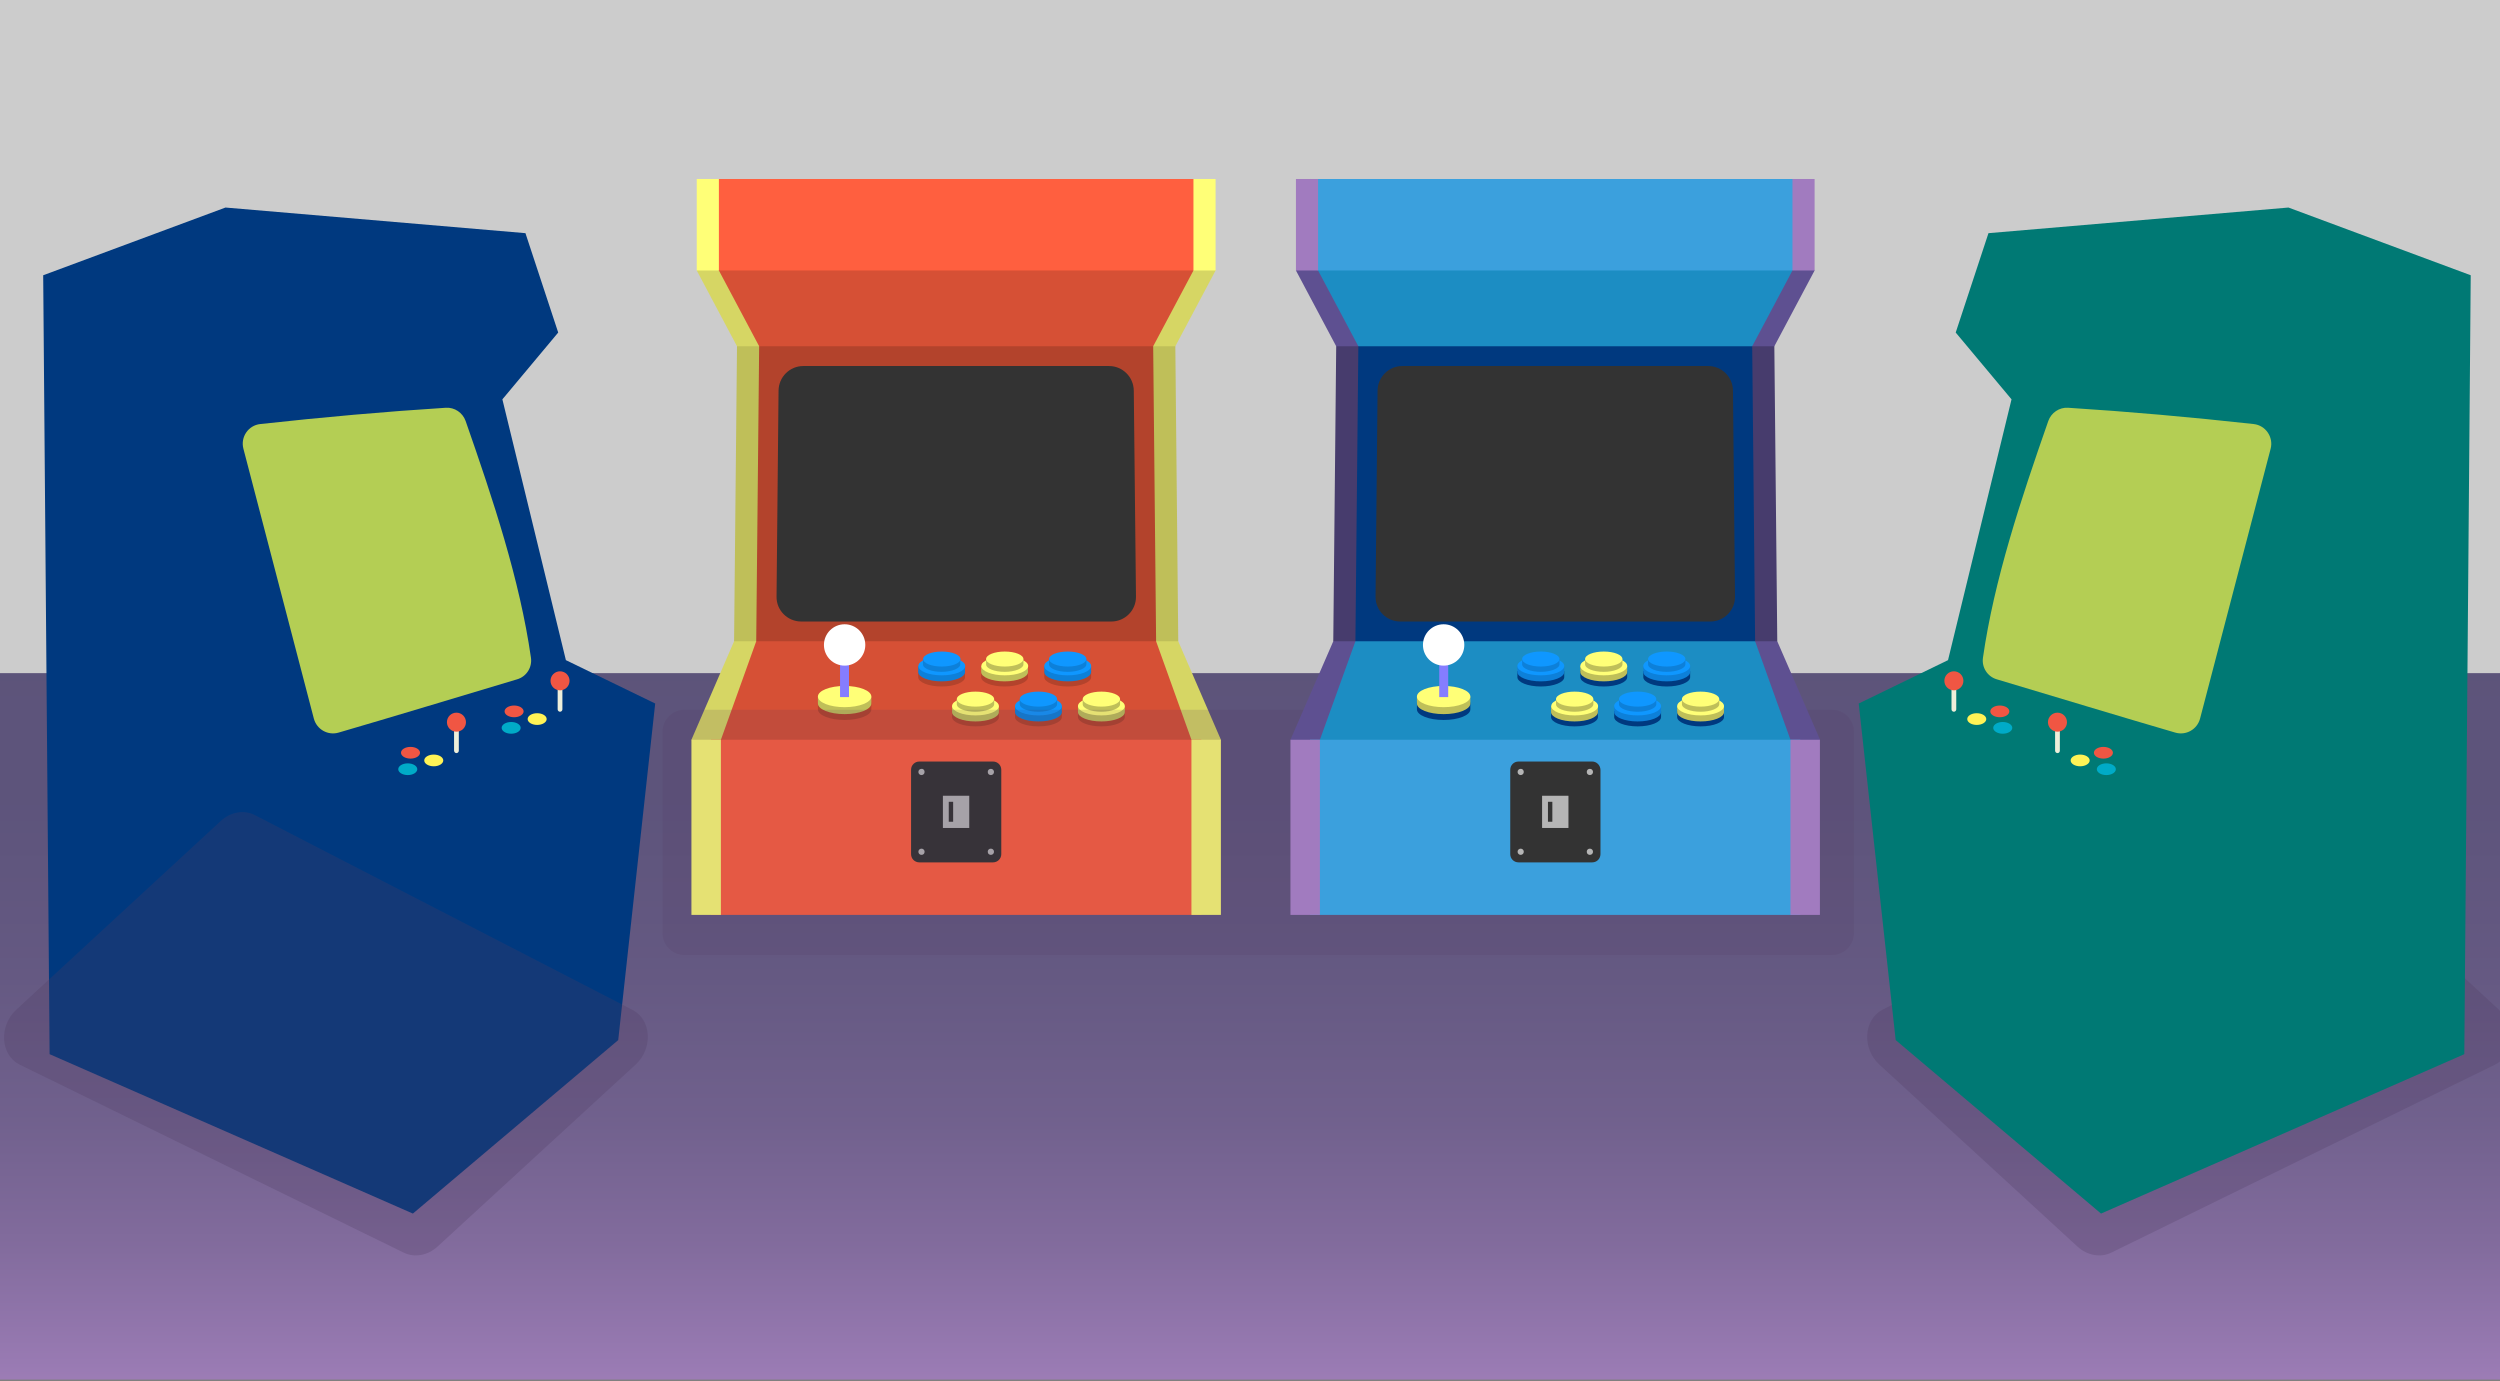 <?xml version="1.0" encoding="utf-8"?>
<!-- Generator: Adobe Illustrator 22.0.1, SVG Export Plug-In . SVG Version: 6.00 Build 0)  -->
<svg version="1.1" id="ArcadeBG" xmlns="http://www.w3.org/2000/svg" xmlns:xlink="http://www.w3.org/1999/xlink" x="0px" y="0px"
	 viewBox="0 0 1366 754.8" style="enable-background:new 0 0 1366 754.8;" xml:space="preserve">
<rect x="0" y="0" width="1366" height="754.8" fill="#808080" stroke="none"/>
<style type="text/css">
	.st0{opacity:0.84;fill:url(#Floor_1_);}
	.st1{fill:#CCCCCC;}
	.st2{fill:#FF5F3F;}
	.st3{fill:#D65035;}
	.st4{fill:#B3432C;}
	.st5{fill:#D6D664;}
	.st6{fill:#BFBF59;}
	.st7{fill:#FFFF77;}
	.st8{fill:#333333;}
	.st9{fill:#857DFF;}
	.st10{fill:#FFFFFF;}
	.st11{fill:#0D80D9;}
	.st12{fill:#0F97FF;}
	.st13{fill:#B5B5B5;}
	.st14{opacity:0.15;fill:#503B60;}
	.st15{fill:#3BA0DD;}
	.st16{fill:#1C8DC3;}
	.st17{fill:#00397F;}
	.st18{fill:#5E5091;}
	.st19{fill:#473C6D;}
	.st20{fill:#A17BBF;}
	.st21{opacity:0.26;fill:#503B60;}
	.st22{fill:#007974;}
	.st23{fill:#B4CE54;}
	.st24{fill:#FFF356;}
	.st25{fill:#00ABC7;}
	.st26{fill:#EEEFDA;}
	.st27{fill:#F05643;}
</style>
<linearGradient id="Floor_1_" gradientUnits="userSpaceOnUse" x1="683.5" y1="753.78" x2="683.5" y2="286.78">
	<stop  offset="0" style="stop-color:#A17BBF"/>
	<stop  offset="2.105129e-02" style="stop-color:#9C78BB"/>
	<stop  offset="0.156" style="stop-color:#8267A2"/>
	<stop  offset="0.305" style="stop-color:#6D5A8F"/>
	<stop  offset="0.472" style="stop-color:#5F5182"/>
	<stop  offset="0.673" style="stop-color:#564B7A"/>
	<stop  offset="1" style="stop-color:#544A77"/>
</linearGradient>
<rect id="Floor" y="286.8" class="st0" width="1367" height="467"/>
<rect id="Wall" y="-0.2" class="st1" width="1367" height="368"/>
<g id="CAHGame">
	<g>
		<rect x="388.5" y="97.8" class="st2" width="267.9" height="61"/>
		<polygon class="st3" points="655.5,147.8 389.4,147.8 412,200 632.9,200 		"/>
		<polygon class="st4" points="637.7,360.1 407.2,360.1 408.8,189.2 636.1,189.2 		"/>
		<polygon class="st3" points="407.8,350.4 637.1,350.4 656.4,415.5 388.5,415.5 		"/>
		<polygon class="st5" points="407.2,342.8 401.1,350.4 377.8,404.2 384.3,411.6 393.9,404.2 413.2,350.4 		"/>
		<polygon class="st6" points="404.1,182.7 402.7,189.2 401.1,350.4 413.2,350.4 414.8,189.2 		"/>
		<polygon class="st5" points="643.8,350.4 637.7,343.5 631.7,350.4 651,404.2 659.1,412 667.1,404.2 		"/>
		<polygon class="st6" points="642.2,189.2 640.4,182.7 630.1,189.2 631.7,350.4 643.8,350.4 		"/>
		<polygon class="st5" points="659.2,140.6 652.1,147.8 630.1,189.2 642.2,189.2 664.2,147.8 		"/>
		<rect x="652.1" y="97.8" class="st7" width="12.1" height="50"/>
		<polygon class="st5" points="392.8,147.8 385,143.7 380.7,147.8 402.7,189.2 414.8,189.2 		"/>
		<rect x="380.7" y="97.8" class="st7" width="12.1" height="50"/>
		<rect x="388.5" y="404.2" class="st2" width="267.9" height="95.7"/>
		<path id="CAHScreen_6_" class="st8" d="M619.5,213.4c-0.1-7.4-6.1-13.4-13.5-13.4H438.9c-7.4,0-13.4,6-13.5,13.4L424.3,326
			c-0.1,7.5,6,13.6,13.5,13.6h169.4c7.5,0,13.6-6.1,13.5-13.6L619.5,213.4z"/>
		<path class="st4" d="M476.1,387.6c0,3.2-6.5,5.8-14.6,5.8c-8.1,0-14.6-2.6-14.6-5.8v-3.8h29.2V387.6z"/>
		<path class="st6" d="M476.1,384.4c0,3.2-6.5,5.8-14.6,5.8c-8.1,0-14.6-2.6-14.6-5.8v-3.8h29.2V384.4z"/>
		<ellipse class="st7" cx="461.5" cy="380.6" rx="14.6" ry="5.8"/>
		<rect x="459" y="357.7" class="st9" width="4.9" height="23.2"/>
		<circle class="st10" cx="461.5" cy="352.4" r="11.3"/>
		<path class="st4" d="M527.3,370c0,2.8-5.7,5.1-12.8,5.1c-7.1,0-12.8-2.3-12.8-5.1v-3.3h25.6V370z"/>
		<path class="st11" d="M527.3,367.2c0,2.8-5.7,5.1-12.8,5.1c-7.1,0-12.8-2.3-12.8-5.1v-3.3h25.6V367.2z"/>
		<ellipse class="st12" cx="514.6" cy="363.9" rx="12.8" ry="5.1"/>
		<path class="st11" d="M524.7,363c0,2.2-4.6,4.1-10.2,4.1c-5.6,0-10.2-1.8-10.2-4.1v-2.8h20.4V363z"/>
		<ellipse class="st12" cx="514.6" cy="360.1" rx="10.2" ry="4.1"/>
		<path class="st4" d="M561.7,370c0,2.8-5.7,5.1-12.8,5.1c-7.1,0-12.8-2.3-12.8-5.1v-3.3h25.6V370z"/>
		<path class="st6" d="M561.7,367.2c0,2.8-5.7,5.1-12.8,5.1c-7.1,0-12.8-2.3-12.8-5.1v-3.3h25.6V367.2z"/>
		<ellipse class="st7" cx="549" cy="363.9" rx="12.8" ry="5.1"/>
		<path class="st6" d="M559.2,363c0,2.2-4.6,4.1-10.2,4.1c-5.6,0-10.2-1.8-10.2-4.1v-2.8h20.4V363z"/>
		<ellipse class="st7" cx="549" cy="360.1" rx="10.2" ry="4.1"/>
		<path class="st4" d="M596.2,370c0,2.8-5.7,5.1-12.8,5.1c-7.1,0-12.8-2.3-12.8-5.1v-3.3h25.6V370z"/>
		<path class="st11" d="M596.2,367.2c0,2.8-5.7,5.1-12.8,5.1c-7.1,0-12.8-2.3-12.8-5.1v-3.3h25.6V367.2z"/>
		<ellipse class="st12" cx="583.4" cy="363.9" rx="12.8" ry="5.1"/>
		<path class="st11" d="M593.6,363c0,2.2-4.6,4.1-10.2,4.1s-10.2-1.8-10.2-4.1v-2.8h20.4V363z"/>
		<ellipse class="st12" cx="583.4" cy="360.1" rx="10.2" ry="4.1"/>
		<path class="st4" d="M545.8,391.8c0,2.8-5.7,5.1-12.8,5.1c-7.1,0-12.8-2.3-12.8-5.1v-3.3h25.6V391.8z"/>
		<path class="st6" d="M545.8,389.1c0,2.8-5.7,5.1-12.8,5.1c-7.1,0-12.8-2.3-12.8-5.1v-3.3h25.6V389.1z"/>
		<ellipse class="st7" cx="533" cy="385.8" rx="12.8" ry="5.1"/>
		<path class="st6" d="M543.2,384.8c0,2.2-4.6,4.1-10.2,4.1c-5.6,0-10.2-1.8-10.2-4.1V382h20.4V384.8z"/>
		<ellipse class="st7" cx="533" cy="382" rx="10.2" ry="4.1"/>
		<path class="st4" d="M580.2,391.8c0,2.8-5.7,5.1-12.8,5.1c-7.1,0-12.8-2.3-12.8-5.1v-3.3h25.6V391.8z"/>
		<path class="st11" d="M580.2,389.1c0,2.8-5.7,5.1-12.8,5.1c-7.1,0-12.8-2.3-12.8-5.1v-3.3h25.6V389.1z"/>
		<ellipse class="st12" cx="567.4" cy="385.8" rx="12.8" ry="5.1"/>
		<path class="st11" d="M577.6,384.8c0,2.2-4.6,4.1-10.2,4.1c-5.6,0-10.2-1.8-10.2-4.1V382h20.4V384.8z"/>
		<ellipse class="st12" cx="567.4" cy="382" rx="10.2" ry="4.1"/>
		<path class="st4" d="M614.6,391.8c0,2.8-5.7,5.1-12.8,5.1s-12.8-2.3-12.8-5.1v-3.3h25.6V391.8z"/>
		<path class="st6" d="M614.6,389.1c0,2.8-5.7,5.1-12.8,5.1s-12.8-2.3-12.8-5.1v-3.3h25.6V389.1z"/>
		<ellipse class="st7" cx="601.8" cy="385.8" rx="12.8" ry="5.1"/>
		<path class="st6" d="M612,384.8c0,2.2-4.6,4.1-10.2,4.1c-5.6,0-10.2-1.8-10.2-4.1V382H612V384.8z"/>
		<ellipse class="st7" cx="601.8" cy="382" rx="10.2" ry="4.1"/>
		<rect x="651" y="404.2" class="st7" width="16.1" height="95.7"/>
		<rect x="377.8" y="404.2" class="st7" width="16.1" height="95.7"/>
		<path class="st8" d="M542.6,416.1h-40.3c-2.5,0-4.5,2-4.5,4.5v46.1c0,2.5,2,4.5,4.5,4.5h40.3c2.5,0,4.5-2,4.5-4.5v-46.1
			C547.1,418.1,545.1,416.1,542.6,416.1z"/>
		<path class="st13" d="M505.2,421.8c0,1-0.8,1.7-1.7,1.7c-1,0-1.7-0.8-1.7-1.7c0-1,0.8-1.7,1.7-1.7
			C504.5,420,505.2,420.8,505.2,421.8z"/>
		<circle class="st13" cx="541.4" cy="421.8" r="1.7"/>
		<path class="st13" d="M505.2,465.4c0-1-0.8-1.7-1.7-1.7c-1,0-1.7,0.8-1.7,1.7c0,1,0.8,1.7,1.7,1.7
			C504.5,467.1,505.2,466.4,505.2,465.4z"/>
		<circle class="st13" cx="541.4" cy="465.4" r="1.7"/>
		<rect x="515.2" y="434.8" class="st13" width="14.4" height="17.6"/>
		<rect x="518.4" y="438.1" class="st8" width="2.4" height="10.9"/>
		<path id="Shadow_10_" class="st14" d="M1001,521.8H374c-6.6,0-12-5.4-12-12v-110c0-6.6,5.4-12,12-12h627c6.6,0,12,5.4,12,12v110
			C1013,516.4,1007.6,521.8,1001,521.8z"/>
	</g>
</g>
<g id="MemoryGame">
	<g>
		<rect x="715.8" y="97.8" class="st15" width="267.9" height="61"/>
		<polygon class="st16" points="982.8,147.8 716.8,147.8 739.3,200 960.3,200 		"/>
		<polygon class="st17" points="965.1,360.1 734.5,360.1 736.2,189.2 963.4,189.2 		"/>
		<polygon class="st16" points="735.2,350.4 964.4,350.4 983.7,415.5 715.8,415.5 		"/>
		<polygon class="st18" points="734.5,342.8 728.5,350.4 705.1,404.2 711.7,411.6 721.2,404.2 740.6,350.4 		"/>
		<polygon class="st19" points="731.5,182.7 730.1,189.2 728.5,350.4 740.6,350.4 742.2,189.2 		"/>
		<polygon class="st18" points="971.1,350.4 965.1,343.5 959,350.4 978.3,404.2 986.4,412 994.5,404.2 		"/>
		<polygon class="st19" points="969.5,189.2 967.7,182.7 957.4,189.2 959,350.4 971.1,350.4 		"/>
		<polygon class="st18" points="986.5,140.6 979.4,147.8 957.4,189.2 969.5,189.2 991.5,147.8 		"/>
		<rect x="979.4" y="97.8" class="st20" width="12.1" height="50"/>
		<polygon class="st18" points="720.2,147.8 712.3,143.7 708.1,147.8 730.1,189.2 742.2,189.2 		"/>
		<rect x="708.1" y="97.8" class="st20" width="12.1" height="50"/>
		<rect x="715.8" y="404.2" class="st15" width="267.9" height="95.7"/>
		<path id="MemoryScreen_6_" class="st8" d="M946.9,213.4c-0.1-7.4-6.1-13.4-13.5-13.4H766.2c-7.4,0-13.4,6-13.5,13.4L751.6,326
			c-0.1,7.5,6,13.6,13.5,13.6h169.4c7.5,0,13.6-6.1,13.5-13.6L946.9,213.4z"/>
		<path class="st17" d="M803.4,387.6c0,3.2-6.5,5.8-14.6,5.8s-14.6-2.6-14.6-5.8v-3.8h29.2V387.6z"/>
		<path class="st6" d="M803.4,384.4c0,3.2-6.5,5.8-14.6,5.8s-14.6-2.6-14.6-5.8v-3.8h29.2V384.4z"/>
		<ellipse class="st7" cx="788.8" cy="380.6" rx="14.6" ry="5.8"/>
		<rect x="786.4" y="357.7" class="st9" width="4.9" height="23.2"/>
		<circle class="st10" cx="788.8" cy="352.4" r="11.3"/>
		<path class="st17" d="M854.7,370c0,2.8-5.7,5.1-12.8,5.1c-7.1,0-12.8-2.3-12.8-5.1v-3.3h25.6V370z"/>
		<path class="st11" d="M854.7,367.2c0,2.8-5.7,5.1-12.8,5.1c-7.1,0-12.8-2.3-12.8-5.1v-3.3h25.6V367.2z"/>
		<ellipse class="st12" cx="841.9" cy="363.9" rx="12.8" ry="5.1"/>
		<path class="st11" d="M852.1,363c0,2.2-4.6,4.1-10.2,4.1c-5.6,0-10.2-1.8-10.2-4.1v-2.8h20.4V363z"/>
		<ellipse class="st12" cx="841.9" cy="360.1" rx="10.2" ry="4.1"/>
		<path class="st17" d="M889.1,370c0,2.8-5.7,5.1-12.8,5.1c-7.1,0-12.8-2.3-12.8-5.1v-3.3h25.6V370z"/>
		<path class="st6" d="M889.1,367.2c0,2.8-5.7,5.1-12.8,5.1c-7.1,0-12.8-2.3-12.8-5.1v-3.3h25.6V367.2z"/>
		<ellipse class="st7" cx="876.3" cy="363.9" rx="12.8" ry="5.1"/>
		<path class="st6" d="M886.5,363c0,2.2-4.6,4.1-10.2,4.1c-5.6,0-10.2-1.8-10.2-4.1v-2.8h20.4V363z"/>
		<ellipse class="st7" cx="876.3" cy="360.1" rx="10.2" ry="4.1"/>
		<path class="st17" d="M923.5,370c0,2.8-5.7,5.1-12.8,5.1s-12.8-2.3-12.8-5.1v-3.3h25.6V370z"/>
		<path class="st11" d="M923.5,367.2c0,2.8-5.7,5.1-12.8,5.1s-12.8-2.3-12.8-5.1v-3.3h25.6V367.2z"/>
		<ellipse class="st12" cx="910.7" cy="363.9" rx="12.8" ry="5.1"/>
		<path class="st11" d="M920.9,363c0,2.2-4.6,4.1-10.2,4.1s-10.2-1.8-10.2-4.1v-2.8h20.4V363z"/>
		<ellipse class="st12" cx="910.7" cy="360.1" rx="10.2" ry="4.1"/>
		<path class="st17" d="M873.1,391.8c0,2.8-5.7,5.1-12.8,5.1c-7.1,0-12.8-2.3-12.8-5.1v-3.3h25.6V391.8z"/>
		<path class="st6" d="M873.1,389.1c0,2.8-5.7,5.1-12.8,5.1c-7.1,0-12.8-2.3-12.8-5.1v-3.3h25.6V389.1z"/>
		<ellipse class="st7" cx="860.4" cy="385.8" rx="12.8" ry="5.1"/>
		<path class="st6" d="M870.6,384.8c0,2.2-4.6,4.1-10.2,4.1c-5.6,0-10.2-1.8-10.2-4.1V382h20.4V384.8z"/>
		<ellipse class="st7" cx="860.4" cy="382" rx="10.2" ry="4.1"/>
		<path class="st17" d="M907.6,391.8c0,2.8-5.7,5.1-12.8,5.1c-7.1,0-12.8-2.3-12.8-5.1v-3.3h25.6V391.8z"/>
		<path class="st11" d="M907.6,389.1c0,2.8-5.7,5.1-12.8,5.1c-7.1,0-12.8-2.3-12.8-5.1v-3.3h25.6V389.1z"/>
		<ellipse class="st12" cx="894.8" cy="385.8" rx="12.8" ry="5.1"/>
		<path class="st11" d="M905,384.8c0,2.2-4.6,4.1-10.2,4.1c-5.6,0-10.2-1.8-10.2-4.1V382H905V384.8z"/>
		<ellipse class="st12" cx="894.8" cy="382" rx="10.2" ry="4.1"/>
		<path class="st17" d="M942,391.8c0,2.8-5.7,5.1-12.8,5.1c-7.1,0-12.8-2.3-12.8-5.1v-3.3H942V391.8z"/>
		<path class="st6" d="M942,389.1c0,2.8-5.7,5.1-12.8,5.1c-7.1,0-12.8-2.3-12.8-5.1v-3.3H942V389.1z"/>
		<ellipse class="st7" cx="929.2" cy="385.8" rx="12.8" ry="5.1"/>
		<path class="st6" d="M939.4,384.8c0,2.2-4.6,4.1-10.2,4.1c-5.6,0-10.2-1.8-10.2-4.1V382h20.4V384.8z"/>
		<ellipse class="st7" cx="929.2" cy="382" rx="10.2" ry="4.1"/>
		<rect x="978.3" y="404.2" class="st20" width="16.1" height="95.7"/>
		<rect x="705.1" y="404.2" class="st20" width="16.1" height="95.7"/>
		<path class="st8" d="M870,416.1h-40.3c-2.5,0-4.5,2-4.5,4.5v46.1c0,2.5,2,4.5,4.5,4.5H870c2.5,0,4.5-2,4.5-4.5v-46.1
			C874.4,418.1,872.4,416.1,870,416.1z"/>
		<path class="st13" d="M832.6,421.8c0,1-0.8,1.7-1.7,1.7c-1,0-1.7-0.8-1.7-1.7c0-1,0.8-1.7,1.7-1.7
			C831.8,420,832.6,420.8,832.6,421.8z"/>
		<circle class="st13" cx="868.7" cy="421.8" r="1.7"/>
		<path class="st13" d="M832.6,465.4c0-1-0.8-1.7-1.7-1.7c-1,0-1.7,0.8-1.7,1.7c0,1,0.8,1.7,1.7,1.7
			C831.8,467.1,832.6,466.4,832.6,465.4z"/>
		<circle class="st13" cx="868.7" cy="465.4" r="1.7"/>
		<rect x="842.6" y="434.8" class="st13" width="14.4" height="17.6"/>
		<rect x="845.8" y="438.1" class="st8" width="2.4" height="10.9"/>
	</g>
</g>
<g id="StickersGame">
	<g>
		<path id="Shadow_9_" class="st21" d="M1026.9,581.7l108.2,99.4c5.3,4.9,12.6,6.2,18.4,3.4l209.8-102.8c10.7-5.2,11.7-21.2,2-30.1
			l-111.7-103.1c-5.4-5-12.8-6.3-18.7-3.2l-206.3,106.4C1018.2,557.1,1017.3,572.9,1026.9,581.7z"/>
		<polygon class="st22" points="1068.6,181.7 1099.1,218.2 1064.4,360.7 1015.6,384.4 1035.8,568.3 1148,663.1 1346.5,576 
			1350,150.4 1250.4,113.4 1086.5,127.4 		"/>
		<path id="StickersScreen_6_" class="st23" d="M1231.4,231.7c-34.5-3.8-68.3-6.8-101.4-8.9c-4.8-0.3-9.2,2.7-10.8,7.2
			c-15.1,43.2-29.6,86.8-35.7,129.3c-0.8,5.3,2.4,10.4,7.6,11.9c34.1,10.2,67,20.2,97.5,29.1c5.8,1.7,11.9-1.7,13.5-7.6l38.6-147.6
			C1242.3,238.8,1237.9,232.4,1231.4,231.7z"/>
		<ellipse class="st24" cx="1080.1" cy="392.9" rx="5.2" ry="3.2"/>
		<ellipse class="st25" cx="1094.3" cy="397.7" rx="5.2" ry="3.2"/>
		<g>
			<path class="st26" d="M1067.6,388.9L1067.6,388.9c-0.7,0-1.3-0.6-1.3-1.3v-17.8h2.6v17.8C1068.9,388.3,1068.3,388.9,1067.6,388.9
				z"/>
			<circle class="st27" cx="1067.6" cy="372" r="5.2"/>
		</g>
		<ellipse class="st24" cx="1136.6" cy="415.5" rx="5.2" ry="3.2"/>
		<ellipse class="st27" cx="1092.7" cy="388.7" rx="5.2" ry="3.2"/>
		<ellipse class="st27" cx="1149.3" cy="411.3" rx="5.2" ry="3.2"/>
		<ellipse class="st25" cx="1150.9" cy="420.3" rx="5.2" ry="3.2"/>
		<g>
			<path class="st26" d="M1124.2,411.5L1124.2,411.5c-0.7,0-1.3-0.6-1.3-1.3v-17.8h2.6v17.8C1125.5,411,1124.9,411.5,1124.2,411.5z"
				/>
			<circle class="st27" cx="1124.2" cy="394.6" r="5.2"/>
		</g>
	</g>
</g>
<g id="ChatGame">
	<g>
		<polygon class="st17" points="305,181.7 274.5,218.2 309.2,360.7 358,384.4 337.8,568.3 225.6,663.1 27.1,576 23.6,150.4 
			123.2,113.4 287.1,127.4 		"/>
		<path id="ChatScreen_6_" class="st23" d="M142.2,231.7c34.5-3.8,68.3-6.8,101.4-8.9c4.8-0.3,9.2,2.7,10.8,7.2
			c15.1,43.2,29.6,86.8,35.7,129.3c0.8,5.3-2.4,10.4-7.6,11.9c-34.1,10.2-67,20.2-97.5,29.1c-5.8,1.7-11.9-1.7-13.5-7.6L133,245.2
			C131.3,238.8,135.7,232.4,142.2,231.7z"/>
		<ellipse class="st24" cx="293.5" cy="392.9" rx="5.2" ry="3.2"/>
		<ellipse class="st25" cx="279.3" cy="397.7" rx="5.2" ry="3.2"/>
		<g>
			<path class="st26" d="M306,388.9L306,388.9c0.7,0,1.3-0.6,1.3-1.3v-17.8h-2.6v17.8C304.7,388.3,305.3,388.9,306,388.9z"/>
			<circle class="st27" cx="306" cy="372" r="5.2"/>
		</g>
		<ellipse class="st24" cx="237" cy="415.5" rx="5.2" ry="3.2"/>
		<ellipse class="st27" cx="280.9" cy="388.7" rx="5.2" ry="3.2"/>
		<ellipse class="st27" cx="224.3" cy="411.3" rx="5.2" ry="3.2"/>
		<ellipse class="st25" cx="222.8" cy="420.3" rx="5.2" ry="3.2"/>
		<g>
			<path class="st26" d="M249.4,411.5L249.4,411.5c0.7,0,1.3-0.6,1.3-1.3v-17.8h-2.6v17.8C248.2,411,248.7,411.5,249.4,411.5z"/>
			<circle class="st27" cx="249.4" cy="394.6" r="5.2"/>
		</g>
		<path id="Shadow_8_" class="st21" d="M347.3,581.7l-108.2,99.4c-5.3,4.9-12.6,6.2-18.4,3.4L10.9,581.8c-10.7-5.2-11.7-21.2-2-30.1
			l111.7-103.1c5.4-5,12.8-6.3,18.7-3.2l206.3,106.4C356,557.1,356.9,572.9,347.3,581.7z"/>
	</g>
</g>
</svg>
